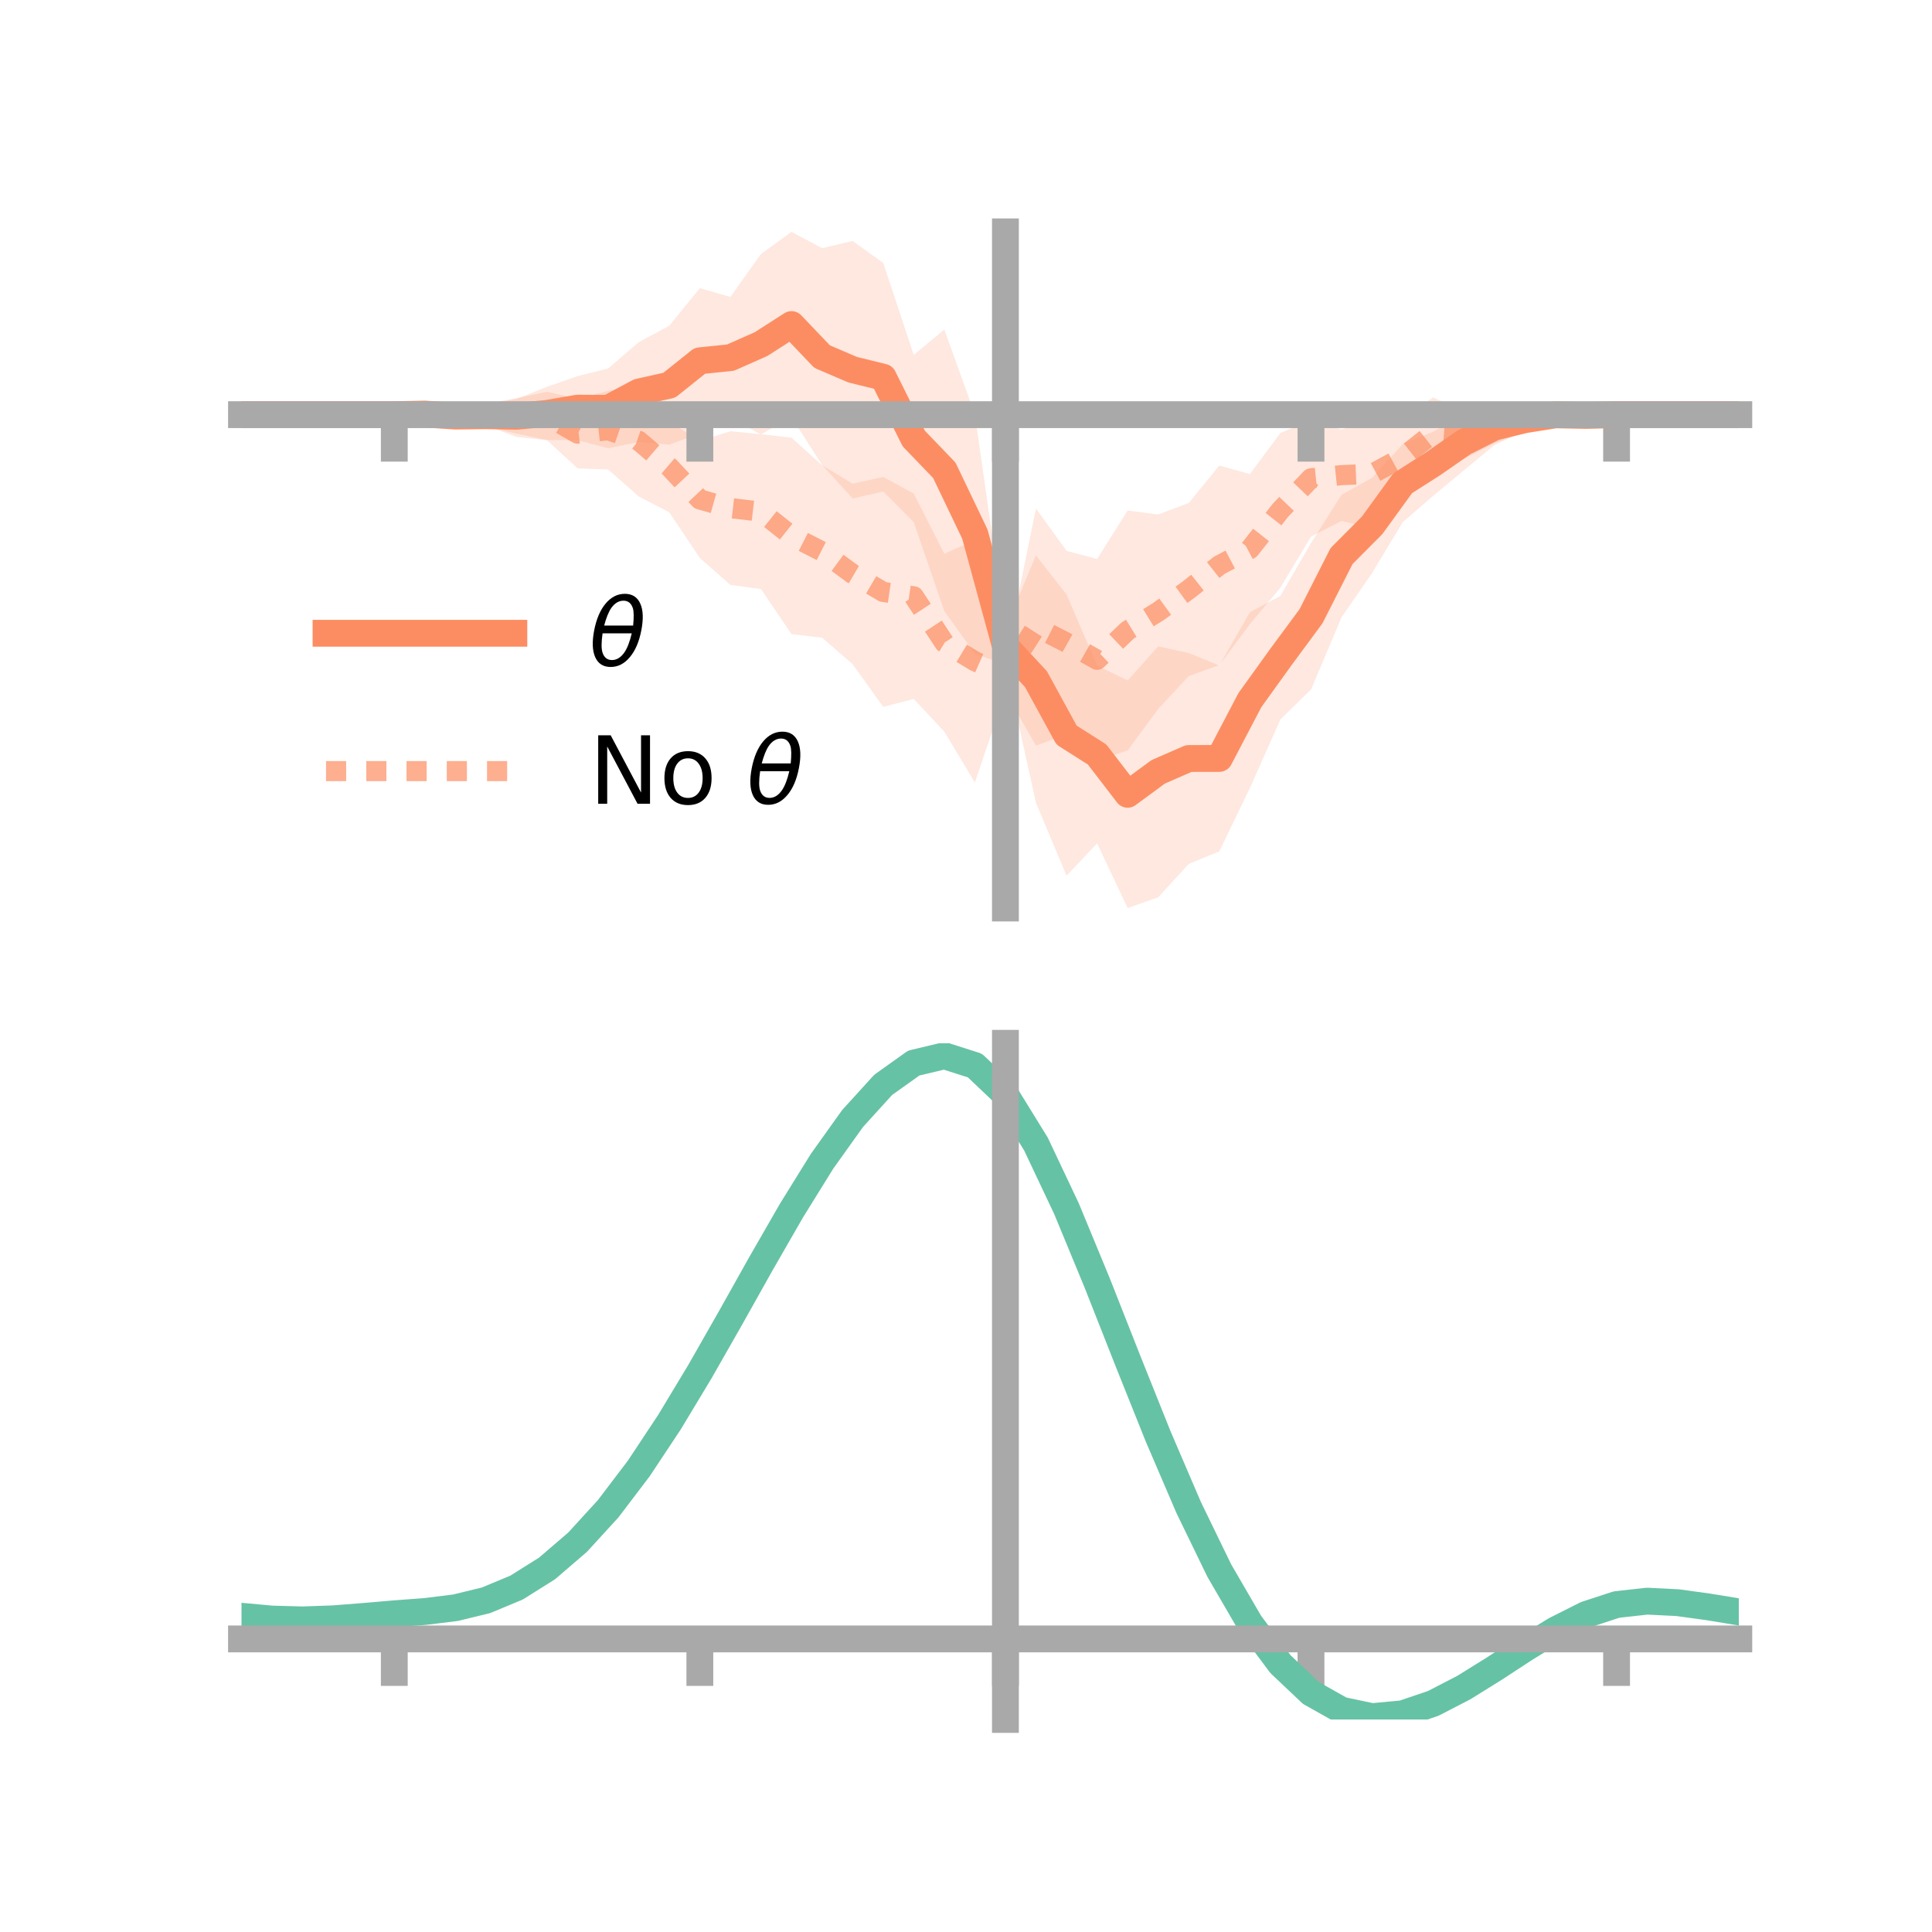 <?xml version="1.0" encoding="utf-8" standalone="no"?>
<!DOCTYPE svg PUBLIC "-//W3C//DTD SVG 1.1//EN"
  "http://www.w3.org/Graphics/SVG/1.1/DTD/svg11.dtd">
<!-- Created with matplotlib (https://matplotlib.org/) -->
<svg height="144pt" version="1.1" viewBox="0 0 144 144" width="144pt" xmlns="http://www.w3.org/2000/svg" xmlns:xlink="http://www.w3.org/1999/xlink">
 <defs>
  <style type="text/css">*{stroke-linecap:butt;stroke-linejoin:round;}</style>
 </defs>
 <g id="figure_1">
  <g id="patch_1">
   <path d="M 0 144 
L 144 144 
L 144 0 
L 0 0 
z
" style="fill:none;"/>
  </g>
  <g id="axes_1">
   <g id="patch_2">
    <path d="M 18 67.68 
L 129.6 67.68 
L 129.6 17.28 
L 18 17.28 
z
" style="fill:none;"/>
   </g>
   <g id="PolyCollection_1">
    <path clip-path="url(#p387b35198d)" d="M 18 30.906 
L 18 30.906 
L 20.278 30.906 
L 22.555 30.906 
L 24.833 30.906 
L 27.11 30.906 
L 29.388 30.906 
L 31.665 30.663 
L 33.943 30.539 
L 36.22 30.187 
L 38.498 29.733 
L 40.776 28.829 
L 43.053 28.035 
L 45.331 27.465 
L 47.608 25.504 
L 49.886 24.281 
L 52.163 21.477 
L 54.441 22.133 
L 56.718 18.931 
L 58.996 17.28 
L 61.273 18.502 
L 63.551 17.96 
L 65.829 19.6 
L 68.106 26.455 
L 70.384 24.566 
L 72.661 30.893 
L 74.939 46.816 
L 77.216 41.402 
L 79.494 44.314 
L 81.771 49.615 
L 84.049 50.723 
L 86.327 48.178 
L 88.604 48.678 
L 90.882 49.607 
L 93.159 45.637 
L 95.437 44.412 
L 97.714 40.476 
L 99.992 36.882 
L 102.269 35.611 
L 104.547 33.11 
L 106.824 32.177 
L 109.102 30.895 
L 111.38 30.482 
L 113.657 30.453 
L 115.935 30.393 
L 118.212 30.775 
L 120.49 30.906 
L 122.767 30.906 
L 125.045 30.906 
L 127.322 30.906 
L 129.6 30.906 
L 129.6 30.906 
L 129.6 30.906 
L 127.322 30.906 
L 125.045 30.906 
L 122.767 30.906 
L 120.49 30.906 
L 118.212 31.152 
L 115.935 31.445 
L 113.657 32.107 
L 111.38 33.18 
L 109.102 35.062 
L 106.824 36.947 
L 104.547 38.925 
L 102.269 42.702 
L 99.992 46.007 
L 97.714 51.391 
L 95.437 53.619 
L 93.159 58.732 
L 90.882 63.452 
L 88.604 64.39 
L 86.327 66.874 
L 84.049 67.68 
L 81.771 62.858 
L 79.494 65.264 
L 77.216 59.838 
L 74.939 49.516 
L 72.661 48.728 
L 70.384 45.54 
L 68.106 38.915 
L 65.829 36.632 
L 63.551 37.149 
L 61.273 34.653 
L 58.996 31.102 
L 56.718 32.372 
L 54.441 31.183 
L 52.163 32.302 
L 49.886 33.142 
L 47.608 32.937 
L 45.331 33.409 
L 43.053 32.807 
L 40.776 32.798 
L 38.498 32.32 
L 36.22 31.782 
L 33.943 31.485 
L 31.665 31.063 
L 29.388 30.906 
L 27.11 30.906 
L 24.833 30.906 
L 22.555 30.906 
L 20.278 30.906 
L 18 30.906 
z
" style="fill:#fc8d62;fill-opacity:0.2;"/>
   </g>
   <g id="PolyCollection_2">
    <path clip-path="url(#p387b35198d)" d="M 18 30.906 
L 18 30.906 
L 20.278 30.906 
L 22.555 30.906 
L 24.833 30.906 
L 27.11 30.906 
L 29.388 30.906 
L 31.665 30.715 
L 33.943 30.246 
L 36.22 30.089 
L 38.498 29.677 
L 40.776 29.201 
L 43.053 29.734 
L 45.331 29.129 
L 47.608 28.709 
L 49.886 31.423 
L 52.163 32.861 
L 54.441 32.142 
L 56.718 32.364 
L 58.996 32.625 
L 61.273 34.68 
L 63.551 36.052 
L 65.829 35.552 
L 68.106 36.795 
L 70.384 41.276 
L 72.661 40.247 
L 74.939 48.996 
L 77.216 37.905 
L 79.494 41.056 
L 81.771 41.664 
L 84.049 38.052 
L 86.327 38.347 
L 88.604 37.489 
L 90.882 34.698 
L 93.159 35.336 
L 95.437 32.272 
L 97.714 31.302 
L 99.992 32.008 
L 102.269 31.247 
L 104.547 31.2 
L 106.824 29.617 
L 109.102 30.713 
L 111.38 30.176 
L 113.657 30.485 
L 115.935 30.455 
L 118.212 30.669 
L 120.49 30.906 
L 122.767 30.906 
L 125.045 30.906 
L 127.322 30.906 
L 129.6 30.906 
L 129.6 30.906 
L 129.6 30.906 
L 127.322 30.906 
L 125.045 30.906 
L 122.767 30.906 
L 120.49 30.906 
L 118.212 31.127 
L 115.935 31.66 
L 113.657 32.144 
L 111.38 33.042 
L 109.102 34.199 
L 106.824 34.954 
L 104.547 36.952 
L 102.269 39.386 
L 99.992 38.821 
L 97.714 39.996 
L 95.437 43.795 
L 93.159 46.516 
L 90.882 49.564 
L 88.604 50.388 
L 86.327 52.835 
L 84.049 55.934 
L 81.771 56.689 
L 79.494 54.732 
L 77.216 55.569 
L 74.939 51.596 
L 72.661 58.322 
L 70.384 54.534 
L 68.106 52.094 
L 65.829 52.685 
L 63.551 49.505 
L 61.273 47.53 
L 58.996 47.262 
L 56.718 43.903 
L 54.441 43.6 
L 52.163 41.59 
L 49.886 38.183 
L 47.608 37.001 
L 45.331 34.996 
L 43.053 34.91 
L 40.776 32.816 
L 38.498 32.566 
L 36.22 31.712 
L 33.943 31.495 
L 31.665 31.14 
L 29.388 30.906 
L 27.11 30.906 
L 24.833 30.906 
L 22.555 30.906 
L 20.278 30.906 
L 18 30.906 
z
" style="fill:#fc8d62;fill-opacity:0.2;"/>
   </g>
   <g id="matplotlib.axis_1">
    <g id="xtick_1">
     <g id="line2d_1">
      <defs>
       <path d="M 0 0 
L 0 3.5 
" id="m93f4776956" style="stroke:#a9a9a9;stroke-width:2;"/>
      </defs>
      <g>
       <use style="fill:#a9a9a9;stroke:#a9a9a9;stroke-width:2;" x="29.388" xlink:href="#m93f4776956" y="30.906"/>
      </g>
     </g>
    </g>
    <g id="xtick_2">
     <g id="line2d_2">
      <g>
       <use style="fill:#a9a9a9;stroke:#a9a9a9;stroke-width:2;" x="52.163" xlink:href="#m93f4776956" y="30.906"/>
      </g>
     </g>
    </g>
    <g id="xtick_3">
     <g id="line2d_3">
      <g>
       <use style="fill:#a9a9a9;stroke:#a9a9a9;stroke-width:2;" x="74.939" xlink:href="#m93f4776956" y="30.906"/>
      </g>
     </g>
    </g>
    <g id="xtick_4">
     <g id="line2d_4">
      <g>
       <use style="fill:#a9a9a9;stroke:#a9a9a9;stroke-width:2;" x="97.714" xlink:href="#m93f4776956" y="30.906"/>
      </g>
     </g>
    </g>
    <g id="xtick_5">
     <g id="line2d_5">
      <g>
       <use style="fill:#a9a9a9;stroke:#a9a9a9;stroke-width:2;" x="120.49" xlink:href="#m93f4776956" y="30.906"/>
      </g>
     </g>
    </g>
   </g>
   <g id="matplotlib.axis_2"/>
   <g id="line2d_6">
    <path clip-path="url(#p387b35198d)" d="M 18 30.906 
L 20.278 30.906 
L 22.555 30.906 
L 24.833 30.906 
L 27.11 30.906 
L 29.388 30.906 
L 31.665 30.863 
L 33.943 31.012 
L 36.22 30.985 
L 38.498 31.027 
L 40.776 30.814 
L 43.053 30.421 
L 45.331 30.437 
L 47.608 29.22 
L 49.886 28.711 
L 52.163 26.889 
L 54.441 26.658 
L 56.718 25.651 
L 58.996 24.191 
L 61.273 26.578 
L 63.551 27.555 
L 65.829 28.116 
L 68.106 32.685 
L 70.384 35.053 
L 72.661 39.81 
L 74.939 48.166 
L 77.216 50.62 
L 79.494 54.789 
L 81.771 56.236 
L 84.049 59.202 
L 86.327 57.526 
L 88.604 56.534 
L 90.882 56.529 
L 93.159 52.184 
L 95.437 49.016 
L 97.714 45.934 
L 99.992 41.444 
L 102.269 39.157 
L 104.547 36.017 
L 106.824 34.562 
L 109.102 32.978 
L 111.38 31.831 
L 113.657 31.28 
L 115.935 30.919 
L 118.212 30.964 
L 120.49 30.906 
L 122.767 30.906 
L 125.045 30.906 
L 127.322 30.906 
L 129.6 30.906 
" style="fill:none;stroke:#fc8d62;stroke-linecap:square;stroke-width:2;"/>
   </g>
   <g id="line2d_7">
    <path clip-path="url(#p387b35198d)" d="M 18 30.906 
L 20.278 30.906 
L 22.555 30.906 
L 24.833 30.906 
L 27.11 30.906 
L 29.388 30.906 
L 31.665 30.928 
L 33.943 30.87 
L 36.22 30.901 
L 38.498 31.121 
L 40.776 31.009 
L 43.053 32.322 
L 45.331 32.063 
L 47.608 32.855 
L 49.886 34.803 
L 52.163 37.226 
L 54.441 37.871 
L 56.718 38.133 
L 58.996 39.943 
L 61.273 41.105 
L 63.551 42.779 
L 65.829 44.118 
L 68.106 44.445 
L 70.384 47.905 
L 72.661 49.285 
L 74.939 50.296 
L 77.216 46.737 
L 79.494 47.894 
L 81.771 49.176 
L 84.049 46.993 
L 86.327 45.591 
L 88.604 43.938 
L 90.882 42.131 
L 93.159 40.926 
L 95.437 38.034 
L 97.714 35.649 
L 99.992 35.414 
L 102.269 35.317 
L 104.547 34.076 
L 106.824 32.285 
L 109.102 32.456 
L 111.38 31.609 
L 113.657 31.314 
L 115.935 31.057 
L 118.212 30.898 
L 120.49 30.906 
L 122.767 30.906 
L 125.045 30.906 
L 127.322 30.906 
L 129.6 30.906 
" style="fill:none;stroke:#fc8d62;stroke-dasharray:1.5,1.5;stroke-dashoffset:0;stroke-opacity:0.7;stroke-width:1.5;"/>
   </g>
   <g id="patch_3">
    <path d="M 74.939 67.68 
L 74.939 17.28 
" style="fill:none;stroke:#a9a9a9;stroke-linecap:square;stroke-linejoin:miter;stroke-width:2;"/>
   </g>
   <g id="patch_4">
    <path d="M 129.6 67.68 
L 129.6 17.28 
" style="fill:none;"/>
   </g>
   <g id="patch_5">
    <path d="M 18 30.906 
L 129.6 30.906 
" style="fill:none;stroke:#a9a9a9;stroke-linecap:square;stroke-linejoin:miter;stroke-width:2;"/>
   </g>
   <g id="patch_6">
    <path d="M 18 17.28 
L 129.6 17.28 
" style="fill:none;"/>
   </g>
   <g id="legend_1">
    <g id="line2d_8">
     <path d="M 24.3 47.2 
L 38.3 47.2 
" style="fill:none;stroke:#fc8d62;stroke-linecap:square;stroke-width:2;"/>
    </g>
    <g id="line2d_9"/>
    <g id="text_1">
     <!-- $\theta$ -->
     <g transform="translate(43.9 49.65)scale(0.07 -0.07)">
      <defs>
       <path d="M 45.516 34.672 
L 14.453 34.672 
Q 12.359 20.062 14.5 13.875 
Q 17.188 6.25 24.469 6.25 
Q 31.781 6.25 37.359 13.922 
Q 42.234 20.656 45.516 34.672 
z
M 47.016 42.969 
Q 48.344 56.844 46.625 61.719 
Q 43.953 69.438 36.766 69.438 
Q 29.297 69.438 23.828 61.812 
Q 19.531 55.672 16.156 42.969 
z
M 38.188 76.766 
Q 49.906 76.766 54.594 66.406 
Q 59.281 56.109 55.719 37.844 
Q 52.203 19.625 43.453 9.281 
Q 34.766 -1.125 23.047 -1.125 
Q 11.281 -1.125 6.641 9.281 
Q 2 19.625 5.516 37.844 
Q 9.078 56.109 17.719 66.406 
Q 26.422 76.766 38.188 76.766 
z
" id="DejaVuSans-Oblique-952"/>
      </defs>
      <use transform="translate(0 0.234)" xlink:href="#DejaVuSans-Oblique-952"/>
     </g>
    </g>
    <g id="line2d_10">
     <path d="M 24.3 57.474 
L 38.3 57.474 
" style="fill:none;stroke:#fc8d62;stroke-dasharray:1.5,1.5;stroke-dashoffset:0;stroke-opacity:0.7;stroke-width:1.5;"/>
    </g>
    <g id="line2d_11"/>
    <g id="text_2">
     <!-- No $\theta$ -->
     <g transform="translate(43.9 59.924)scale(0.07 -0.07)">
      <defs>
       <path d="M 9.812 72.906 
L 23.094 72.906 
L 55.422 11.922 
L 55.422 72.906 
L 64.984 72.906 
L 64.984 0 
L 51.703 0 
L 19.391 60.984 
L 19.391 0 
L 9.812 0 
z
" id="DejaVuSans-78"/>
       <path d="M 30.609 48.391 
Q 23.391 48.391 19.188 42.75 
Q 14.984 37.109 14.984 27.297 
Q 14.984 17.484 19.156 11.844 
Q 23.344 6.203 30.609 6.203 
Q 37.797 6.203 41.984 11.859 
Q 46.188 17.531 46.188 27.297 
Q 46.188 37.016 41.984 42.703 
Q 37.797 48.391 30.609 48.391 
z
M 30.609 56 
Q 42.328 56 49.016 48.375 
Q 55.719 40.766 55.719 27.297 
Q 55.719 13.875 49.016 6.219 
Q 42.328 -1.422 30.609 -1.422 
Q 18.844 -1.422 12.172 6.219 
Q 5.516 13.875 5.516 27.297 
Q 5.516 40.766 12.172 48.375 
Q 18.844 56 30.609 56 
z
" id="DejaVuSans-111"/>
       <path id="DejaVuSans-32"/>
      </defs>
      <use transform="translate(0 0.234)" xlink:href="#DejaVuSans-78"/>
      <use transform="translate(74.805 0.234)" xlink:href="#DejaVuSans-111"/>
      <use transform="translate(135.986 0.234)" xlink:href="#DejaVuSans-32"/>
      <use transform="translate(167.773 0.234)" xlink:href="#DejaVuSans-Oblique-952"/>
     </g>
    </g>
   </g>
  </g>
  <g id="axes_2">
   <g id="patch_7">
    <path d="M 18 128.16 
L 129.6 128.16 
L 129.6 77.76 
L 18 77.76 
z
" style="fill:none;"/>
   </g>
   <g id="PolyCollection_3">
    <path clip-path="url(#pc188d75c12)" d="M 18 120.505 
L 18 120.429 
L 20.278 120.647 
L 22.555 120.708 
L 24.833 120.621 
L 27.11 120.435 
L 29.388 120.229 
L 31.665 120.054 
L 33.943 119.769 
L 36.22 119.211 
L 38.498 118.253 
L 40.776 116.802 
L 43.053 114.807 
L 45.331 112.26 
L 47.608 109.194 
L 49.886 105.676 
L 52.163 101.808 
L 54.441 97.718 
L 56.718 93.563 
L 58.996 89.516 
L 61.273 85.766 
L 63.551 82.514 
L 65.829 79.961 
L 68.106 78.31 
L 70.384 77.76 
L 72.661 78.5 
L 74.939 80.698 
L 77.216 84.447 
L 79.494 89.342 
L 81.771 94.934 
L 84.049 100.802 
L 86.327 106.581 
L 88.604 111.969 
L 90.882 116.733 
L 93.159 120.706 
L 95.437 123.794 
L 97.714 125.967 
L 99.992 127.255 
L 102.269 127.737 
L 104.547 127.529 
L 106.824 126.769 
L 109.102 125.611 
L 111.38 124.22 
L 113.657 122.757 
L 115.935 121.383 
L 118.212 120.251 
L 120.49 119.511 
L 122.767 119.26 
L 125.045 119.379 
L 127.322 119.702 
L 129.6 120.089 
L 129.6 120.192 
L 129.6 120.192 
L 127.322 119.832 
L 125.045 119.529 
L 122.767 119.422 
L 120.49 119.677 
L 118.212 120.426 
L 115.935 121.584 
L 113.657 123.002 
L 111.38 124.516 
L 109.102 125.957 
L 106.824 127.153 
L 104.547 127.939 
L 102.269 128.16 
L 99.992 127.684 
L 97.714 126.409 
L 95.437 124.274 
L 93.159 121.261 
L 90.882 117.403 
L 88.604 112.787 
L 86.327 107.567 
L 84.049 101.967 
L 81.771 96.276 
L 79.494 90.85 
L 77.216 86.098 
L 74.939 82.461 
L 72.661 80.334 
L 70.384 79.623 
L 68.106 80.159 
L 65.829 81.753 
L 63.551 84.211 
L 61.273 87.335 
L 58.996 90.929 
L 56.718 94.801 
L 54.441 98.771 
L 52.163 102.672 
L 49.886 106.361 
L 47.608 109.715 
L 45.331 112.642 
L 43.053 115.079 
L 40.776 117 
L 38.498 118.409 
L 36.22 119.347 
L 33.943 119.894 
L 31.665 120.171 
L 29.388 120.336 
L 27.11 120.526 
L 24.833 120.693 
L 22.555 120.765 
L 20.278 120.704 
L 18 120.505 
z
" style="fill:#66c2a5;fill-opacity:0.2;"/>
   </g>
   <g id="matplotlib.axis_3">
    <g id="xtick_6">
     <g id="line2d_12">
      <g>
       <use style="fill:#a9a9a9;stroke:#a9a9a9;stroke-width:2;" x="29.388" xlink:href="#m93f4776956" y="122.157"/>
      </g>
     </g>
    </g>
    <g id="xtick_7">
     <g id="line2d_13">
      <g>
       <use style="fill:#a9a9a9;stroke:#a9a9a9;stroke-width:2;" x="52.163" xlink:href="#m93f4776956" y="122.157"/>
      </g>
     </g>
    </g>
    <g id="xtick_8">
     <g id="line2d_14">
      <g>
       <use style="fill:#a9a9a9;stroke:#a9a9a9;stroke-width:2;" x="74.939" xlink:href="#m93f4776956" y="122.157"/>
      </g>
     </g>
    </g>
    <g id="xtick_9">
     <g id="line2d_15">
      <g>
       <use style="fill:#a9a9a9;stroke:#a9a9a9;stroke-width:2;" x="97.714" xlink:href="#m93f4776956" y="122.157"/>
      </g>
     </g>
    </g>
    <g id="xtick_10">
     <g id="line2d_16">
      <g>
       <use style="fill:#a9a9a9;stroke:#a9a9a9;stroke-width:2;" x="120.49" xlink:href="#m93f4776956" y="122.157"/>
      </g>
     </g>
    </g>
   </g>
   <g id="matplotlib.axis_4"/>
   <g id="line2d_17">
    <path clip-path="url(#pc188d75c12)" d="M 18 120.467 
L 20.278 120.676 
L 22.555 120.737 
L 24.833 120.657 
L 27.11 120.48 
L 29.388 120.283 
L 31.665 120.113 
L 33.943 119.832 
L 36.22 119.279 
L 38.498 118.331 
L 40.776 116.901 
L 43.053 114.943 
L 45.331 112.451 
L 47.608 109.454 
L 49.886 106.018 
L 52.163 102.24 
L 54.441 98.244 
L 56.718 94.182 
L 58.996 90.222 
L 61.273 86.551 
L 63.551 83.362 
L 65.829 80.857 
L 68.106 79.235 
L 70.384 78.691 
L 72.661 79.417 
L 74.939 81.58 
L 77.216 85.273 
L 79.494 90.096 
L 81.771 95.605 
L 84.049 101.384 
L 86.327 107.074 
L 88.604 112.378 
L 90.882 117.068 
L 93.159 120.984 
L 95.437 124.034 
L 97.714 126.188 
L 99.992 127.469 
L 102.269 127.949 
L 104.547 127.734 
L 106.824 126.961 
L 109.102 125.784 
L 111.38 124.368 
L 113.657 122.879 
L 115.935 121.484 
L 118.212 120.338 
L 120.49 119.594 
L 122.767 119.341 
L 125.045 119.454 
L 127.322 119.767 
L 129.6 120.141 
" style="fill:none;stroke:#66c2a5;stroke-linecap:square;stroke-width:2;"/>
   </g>
   <g id="patch_8">
    <path d="M 74.939 128.16 
L 74.939 77.76 
" style="fill:none;stroke:#a9a9a9;stroke-linecap:square;stroke-linejoin:miter;stroke-width:2;"/>
   </g>
   <g id="patch_9">
    <path d="M 129.6 128.16 
L 129.6 77.76 
" style="fill:none;"/>
   </g>
   <g id="patch_10">
    <path d="M 18 122.157 
L 129.6 122.157 
" style="fill:none;stroke:#a9a9a9;stroke-linecap:square;stroke-linejoin:miter;stroke-width:2;"/>
   </g>
   <g id="patch_11">
    <path d="M 18 77.76 
L 129.6 77.76 
" style="fill:none;"/>
   </g>
  </g>
 </g>
 <defs>
  <clipPath id="p387b35198d">
   <rect height="50.4" width="111.6" x="18" y="17.28"/>
  </clipPath>
  <clipPath id="pc188d75c12">
   <rect height="50.4" width="111.6" x="18" y="77.76"/>
  </clipPath>
 </defs>
</svg>
